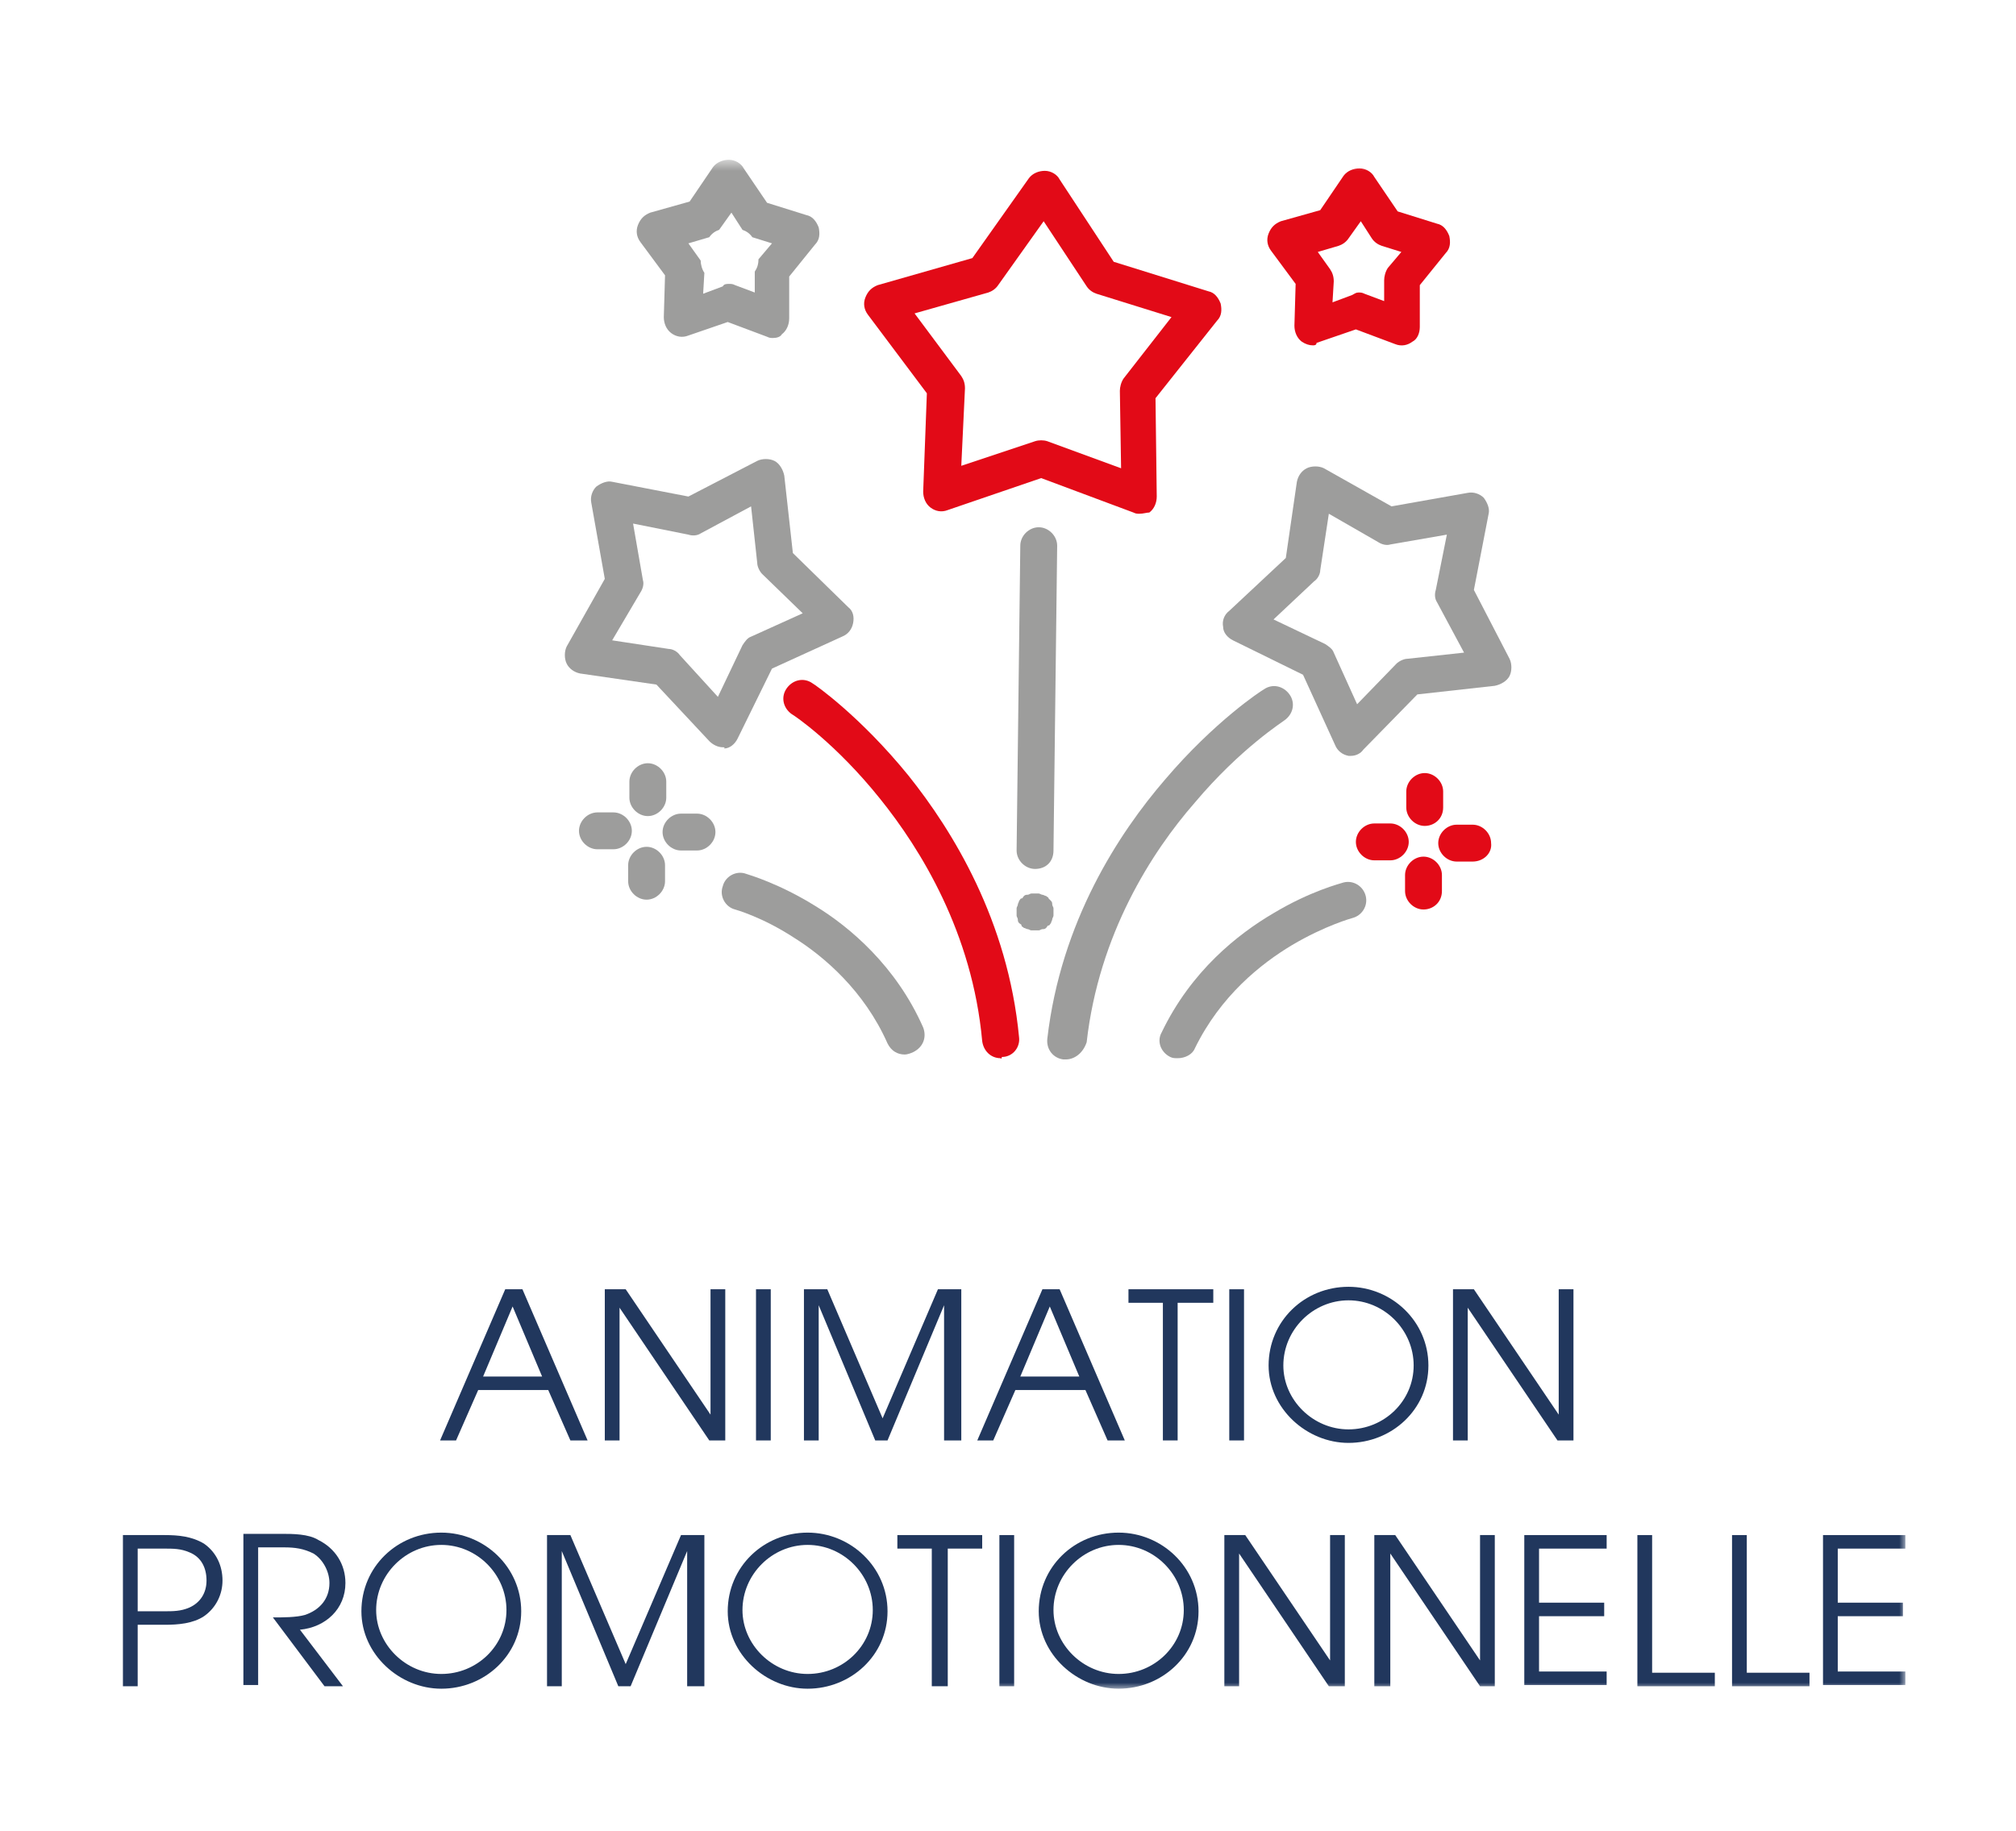 <?xml version="1.0" encoding="UTF-8"?>
<svg width="164px" height="149px" viewBox="0 0 164 149" version="1.1" xmlns="http://www.w3.org/2000/svg" xmlns:xlink="http://www.w3.org/1999/xlink">
    <!-- Generator: Sketch 57.1 (83088) - https://sketch.com -->
    <title>infographie-3</title>
    <desc>Created with Sketch.</desc>
    <defs>
        <polygon id="path-1" points="0 125 145 125 145 0.6 0 0.6"></polygon>
    </defs>
    <g id="infographie-3" stroke="none" stroke-width="1" fill="none" fill-rule="evenodd">
        <g id="Group-53" transform="translate(10, 12)">
            <path d="M31.7,94.3 L29.3,100 L34.1,100 L31.7,94.3 Z M36.4,105.199 L34.6,101.1 L28.9,101.1 L27.1,105.199 L25.8,105.199 L31.1,92.9 L32.5,92.9 L37.8,105.199 L36.4,105.199 Z" id="Fill-1" fill="#21375D"></path>
            <polygon id="Fill-2" fill="#21375D" points="47.7 105.2 40.4 94.4 40.4 105.2 39.2 105.2 39.2 92.9 40.9 92.9 47.8 103.1 47.8 92.9 49 92.9 49 105.2"></polygon>
            <polygon id="Fill-3" fill="#21375D" points="51.5 105.2 52.7 105.2 52.7 92.9 51.5 92.9"></polygon>
            <polygon id="Fill-4" fill="#21375D" points="66.8 105.2 66.8 94.2 62.2 105.2 61.2 105.2 56.6 94.2 56.6 105.2 55.4 105.2 55.4 92.9 57.3 92.9 61.8 103.4 66.3 92.9 68.2 92.9 68.2 105.2"></polygon>
            <path d="M75.4,94.3 L73.001,100 L77.8,100 L75.4,94.3 Z M80.1,105.199 L78.3,101.1 L72.6,101.1 L70.8,105.199 L69.501,105.199 L74.8,92.9 L76.201,92.9 L81.501,105.199 L80.1,105.199 Z" id="Fill-5" fill="#21375D"></path>
            <polygon id="Fill-6" fill="#21375D" points="85.8 94 85.8 105.199 84.6 105.199 84.6 94 81.8 94 81.8 92.899 88.7 92.899 88.7 94"></polygon>
            <polygon id="Fill-7" fill="#21375D" points="90 105.2 91.2 105.2 91.2 92.9 90 92.9"></polygon>
            <g id="Group-52" transform="translate(0, 0.4)">
                <path d="M99.7,93.4 C96.8,93.4 94.399,95.799 94.399,98.7 C94.399,101.5 96.8,103.9 99.7,103.9 C102.599,103.9 105,101.6 105,98.7 C105,95.799 102.599,93.4 99.7,93.4 M99.7,105 C96.3,105 93.2,102.2 93.2,98.7 C93.2,95.1 96.099,92.299 99.7,92.299 C103.2,92.299 106.2,95.1 106.2,98.7 C106.2,102.299 103.2,105 99.7,105" id="Fill-8" fill="#21375D"></path>
                <polygon id="Fill-10" fill="#21375D" points="116.7 104.8 109.399 94 109.399 104.8 108.2 104.8 108.2 92.5 109.899 92.5 116.8 102.7 116.8 92.5 118 92.5 118 104.8"></polygon>
                <path d="M5.4,113.9 C4.7,113.6 4.1,113.6 3.3,113.6 L1.2,113.6 L1.2,118.7 L3.3,118.7 C4.1,118.7 4.7,118.7 5.4,118.4 C6.3,118 6.8,117.2 6.8,116.2 C6.8,115.2 6.4,114.299 5.4,113.9 M6.6,119.1 C5.7,119.7 4.5,119.799 3.4,119.799 L1.2,119.799 L1.2,124.799 L0,124.799 L0,112.5 L3.4,112.5 C4.5,112.5 5.6,112.6 6.6,113.2 C7.6,113.9 8.1,115 8.1,116.2 C8.1,117.299 7.6,118.4 6.6,119.1" id="Fill-12" fill="#21375D"></path>
                <path d="M14.4,120.2 L17.9,124.8 L16.4,124.8 L12.2,119.2 C13,119.2 14.1,119.2 14.8,119 C16,118.6 16.8,117.7 16.8,116.4 C16.8,115.5 16.3,114.5 15.5,114 C14.7,113.6 14,113.5 13.1,113.5 L11,113.5 L11,124.7 L9.8,124.7 L9.8,112.4 L12.9,112.4 C13.8,112.4 15.1,112.4 15.9,112.9 C17.3,113.6 18.1,114.9 18.1,116.4 C18.1,118.5 16.5,120 14.4,120.2" id="Fill-14" fill="#21375D"></path>
                <path d="M25.9,113.3 C23,113.3 20.6,115.7 20.6,118.601 C20.6,121.401 23,123.8 25.9,123.8 C28.8,123.8 31.2,121.5 31.2,118.601 C31.2,115.7 28.8,113.3 25.9,113.3 M25.9,125 C22.5,125 19.4,122.2 19.4,118.7 C19.4,115.101 22.3,112.3 25.9,112.3 C29.4,112.3 32.4,115.101 32.4,118.7 C32.4,122.3 29.4,125 25.9,125" id="Fill-16" fill="#21375D"></path>
                <polygon id="Fill-18" fill="#21375D" points="45.9 124.8 45.9 113.8 41.3 124.8 40.3 124.8 35.7 113.8 35.7 124.8 34.5 124.8 34.5 112.5 36.4 112.5 40.9 123 45.4 112.5 47.3 112.5 47.3 124.8"></polygon>
                <path d="M55.7,113.3 C52.8,113.3 50.4,115.7 50.4,118.601 C50.4,121.401 52.8,123.8 55.7,123.8 C58.6,123.8 61,121.5 61,118.601 C61,115.7 58.6,113.3 55.7,113.3 M55.7,125 C52.3,125 49.2,122.2 49.2,118.7 C49.2,115.101 52.1,112.3 55.7,112.3 C59.2,112.3 62.2,115.101 62.2,118.7 C62.2,122.3 59.2,125 55.7,125" id="Fill-20" fill="#21375D"></path>
                <polygon id="Fill-22" fill="#21375D" points="67.1 113.6 67.1 124.799 65.8 124.799 65.8 113.6 63 113.6 63 112.499 69.9 112.499 69.9 113.6"></polygon>
                <mask id="mask-2" fill="white">
                    <use xlink:href="#path-1"></use>
                </mask>
                <g id="Clip-25"></g>
                <polygon id="Fill-24" fill="#21375D" mask="url(#mask-2)" points="71.3 124.8 72.5 124.8 72.5 112.5 71.3 112.5"></polygon>
                <path d="M81,113.3 C78.1,113.3 75.7,115.7 75.7,118.601 C75.7,121.401 78.1,123.8 81,123.8 C83.899,123.8 86.3,121.5 86.3,118.601 C86.3,115.7 83.899,113.3 81,113.3 M81,125 C77.6,125 74.5,122.2 74.5,118.7 C74.5,115.101 77.399,112.3 81,112.3 C84.5,112.3 87.5,115.101 87.5,118.7 C87.5,122.3 84.5,125 81,125" id="Fill-26" fill="#21375D" mask="url(#mask-2)"></path>
                <polygon id="Fill-27" fill="#21375D" mask="url(#mask-2)" points="98.1 124.8 90.8 114 90.8 124.8 89.6 124.8 89.6 112.5 91.3 112.5 98.201 122.7 98.201 112.5 99.4 112.5 99.4 124.8"></polygon>
                <polygon id="Fill-28" fill="#21375D" mask="url(#mask-2)" points="110.4 124.8 103.1 114 103.1 124.8 101.8 124.8 101.8 112.5 103.501 112.5 110.4 122.7 110.4 112.5 111.6 112.5 111.6 124.8"></polygon>
                <polygon id="Fill-29" fill="#21375D" mask="url(#mask-2)" points="114 124.8 114 112.5 120.7 112.5 120.7 113.601 115.2 113.601 115.2 118 120.5 118 120.5 119.101 115.2 119.101 115.2 123.601 120.7 123.601 120.7 124.7 114 124.7"></polygon>
                <polygon id="Fill-30" fill="#21375D" mask="url(#mask-2)" points="123.2 124.8 123.2 112.5 124.399 112.5 124.399 123.7 129.5 123.7 129.5 124.8"></polygon>
                <polygon id="Fill-31" fill="#21375D" mask="url(#mask-2)" points="130.9 124.8 130.9 112.5 132.1 112.5 132.1 123.7 137.201 123.7 137.201 124.8"></polygon>
                <polygon id="Fill-32" fill="#21375D" mask="url(#mask-2)" points="138.3 124.8 138.3 112.5 145 112.5 145 113.601 139.5 113.601 139.5 118 144.8 118 144.8 119.101 139.5 119.101 139.5 123.601 145 123.601 145 124.7 138.3 124.7"></polygon>
                <path d="M64.4,13.1 L68.2,18.2 C68.4,18.5 68.5,18.8 68.5,19.2 L68.2,25.5 L74.2,23.5 C74.5,23.4 74.9,23.4 75.2,23.5 L81.2,25.7 L81.1,19.4 C81.1,19.1 81.2,18.7 81.4,18.4 L85.3,13.4 L79.2,11.5 C78.9,11.4 78.6,11.2 78.4,10.9 L74.9,5.6 L71.2,10.8 C71,11.1 70.7,11.3 70.4,11.4 L64.4,13.1 Z M82.7,29.4 C82.5,29.4 82.4,29.4 82.2,29.3 L74.7,26.5 L67.1,29.1 C66.6,29.3 66.1,29.2 65.7,28.9 C65.3,28.6 65.1,28.1 65.1,27.6 L65.4,19.6 L60.6,13.2 C60.3,12.8 60.2,12.3 60.4,11.8 C60.6,11.3 60.9,11 61.4,10.8 L69.1,8.6 L73.7,2.1 C74,1.7 74.5,1.5 75,1.5 C75.5,1.5 76,1.8 76.2,2.2 L80.6,8.9 L88.3,11.3 C88.8,11.4 89.1,11.8 89.3,12.3 C89.4,12.8 89.4,13.3 89,13.7 L84,20 L84.1,28 C84.1,28.5 83.9,29 83.5,29.3 C83.3,29.3 83,29.4 82.7,29.4 L82.7,29.4 Z" id="Fill-33" fill="#E20A17" mask="url(#mask-2)"></path>
                <path d="M100.5,11.4 C100.7,11.4 100.8,11.4 101,11.5 L102.6,12.1 L102.6,10.4 C102.6,10.1 102.7,9.7 102.899,9.4 L104,8.1 L102.399,7.6 C102.1,7.5 101.8,7.3 101.6,7 L100.7,5.6 L99.7,7 C99.5,7.3 99.2,7.5 98.899,7.6 L97.2,8.1 L98.2,9.5 C98.399,9.8 98.5,10.1 98.5,10.5 L98.399,12.2 L100,11.6 C100.2,11.5 100.3,11.4 100.5,11.4 M96.8,15.7 C96.5,15.7 96.2,15.6 95.899,15.4 C95.5,15.1 95.3,14.6 95.3,14.1 L95.399,10.7 L93.399,8 C93.1,7.6 93,7.1 93.2,6.6 C93.399,6.1 93.7,5.8 94.2,5.6 L97.399,4.7 L99.3,1.9 C99.6,1.5 100.1,1.3 100.6,1.3 C101.1,1.3 101.6,1.6 101.8,2 L103.7,4.8 L106.899,5.8 C107.399,5.9 107.7,6.3 107.899,6.8 C108,7.3 108,7.8 107.6,8.2 L105.5,10.8 L105.5,14.2 C105.5,14.7 105.3,15.2 104.899,15.4 C104.5,15.7 104,15.8 103.5,15.6 L100.3,14.4 L97.1,15.5 C97.1,15.7 96.899,15.7 96.8,15.7" id="Fill-34" fill="#E20A17" mask="url(#mask-2)"></path>
                <path d="M49.3,10.7 C49.5,10.7 49.6,10.7 49.8,10.8 L51.4,11.4 L51.4,9.7 C51.6,9.4 51.7,9.1 51.7,8.7 L52.8,7.4 L51.2,6.9 C51,6.6 50.7,6.4 50.4,6.3 L49.5,4.9 L48.5,6.3 C48.2,6.4 47.9,6.6 47.7,6.9 L46,7.4 L47,8.8 C47,9.1 47.1,9.5 47.3,9.8 L47.2,11.5 L48.8,10.9 C48.9,10.7 49.1,10.7 49.3,10.7 M52.9,15.1 C52.7,15.1 52.6,15.1 52.4,15 L49.2,13.8 L46,14.9 C45.5,15.1 45,15 44.6,14.7 C44.2,14.4 44,13.9 44,13.4 L44.1,10 L42.1,7.3 C41.8,6.9 41.7,6.4 41.9,5.9 C42.1,5.4 42.4,5.1 42.9,4.9 L46.1,4 L48,1.2 C48.3,0.8 48.8,0.6 49.3,0.6 C49.8,0.6 50.3,0.9 50.5,1.3 L52.4,4.1 L55.6,5.1 C56.1,5.2 56.4,5.6 56.6,6.1 C56.7,6.6 56.7,7.1 56.3,7.5 L54.2,10.1 L54.2,13.5 C54.2,14 54,14.5 53.6,14.8 C53.5,15 53.2,15.1 52.9,15.1" id="Fill-35" fill="#9D9D9C" mask="url(#mask-2)"></path>
                <path d="M74.2,63.3 L73.899,63.3 C73.8,63.3 73.7,63.2 73.599,63.2 C73.5,63.2 73.399,63.101 73.3,63.101 C73.2,63 73.099,63 73.099,62.901 C73.099,62.8 73,62.8 72.899,62.7 C72.8,62.601 72.8,62.5 72.8,62.401 C72.8,62.3 72.7,62.2 72.7,62.101 L72.7,61.8 L72.7,61.5 C72.7,61.401 72.8,61.3 72.8,61.2 C72.8,61.101 72.899,61 72.899,60.901 C73,60.8 73,60.7 73.099,60.7 C73.2,60.7 73.2,60.601 73.3,60.5 C73.399,60.401 73.5,60.401 73.599,60.401 C73.7,60.401 73.8,60.3 73.899,60.3 L74.5,60.3 C74.599,60.3 74.7,60.401 74.8,60.401 C74.899,60.401 75,60.5 75.099,60.5 C75.2,60.601 75.3,60.601 75.3,60.7 L75.5,60.901 C75.599,61 75.599,61.101 75.599,61.2 C75.599,61.3 75.7,61.401 75.7,61.5 L75.7,61.8 L75.7,62.101 C75.7,62.2 75.599,62.3 75.599,62.401 C75.599,62.5 75.5,62.601 75.5,62.7 C75.399,62.8 75.399,62.901 75.3,62.901 C75.2,62.901 75.2,63 75.099,63.101 C75,63.2 74.899,63.2 74.8,63.2 C74.7,63.2 74.599,63.3 74.5,63.3 L74.2,63.3 Z" id="Fill-36" fill="#9D9D9C" mask="url(#mask-2)"></path>
                <path d="M74.2,58.3 C73.399,58.3 72.7,57.601 72.7,56.8 L73,32 C73,31.2 73.7,30.5 74.5,30.5 C75.3,30.5 76,31.2 76,32 L75.7,56.8 C75.7,57.7 75.099,58.3 74.2,58.3" id="Fill-37" fill="#9D9D9C" mask="url(#mask-2)"></path>
                <path d="M93.6,38 L97.8,40 C98.1,40.2 98.4,40.4 98.5,40.7 L100.4,44.9 L103.6,41.6 C103.8,41.4 104.201,41.2 104.5,41.2 L109.1,40.7 L106.9,36.6 C106.701,36.3 106.701,35.9 106.8,35.6 L107.701,31.1 L103.1,31.9 C102.8,32 102.4,31.9 102.1,31.7 L98.1,29.4 L97.4,34 C97.4,34.3 97.201,34.7 96.9,34.9 L93.6,38 Z M99.9,49.1 L99.701,49.1 C99.201,49 98.8,48.7 98.6,48.2 L96,42.5 L90.3,39.7 C89.9,39.5 89.5,39.1 89.5,38.6 C89.4,38.1 89.6,37.6 90,37.3 L94.6,33 L95.5,26.8 C95.6,26.3 95.9,25.9 96.3,25.7 C96.701,25.5 97.3,25.5 97.701,25.7 L103.201,28.8 L109.4,27.7 C109.9,27.6 110.4,27.8 110.701,28.1 C111,28.5 111.201,29 111.1,29.4 L109.9,35.6 L112.8,41.2 C113,41.6 113,42.2 112.8,42.6 C112.6,43 112.1,43.3 111.6,43.4 L105.3,44.1 L100.9,48.6 C100.701,48.9 100.3,49.1 99.9,49.1 L99.9,49.1 Z" id="Fill-38" fill="#9D9D9C" mask="url(#mask-2)"></path>
                <path d="M76.7,73.8 L76.5,73.8 C75.7,73.7 75.099,73 75.2,72.101 C76.3,62.601 81,55.401 84.8,51 C88.8,46.3 92.599,43.8 92.8,43.7 C93.5,43.2 94.399,43.401 94.899,44.1 C95.399,44.8 95.2,45.7 94.5,46.2 C94.399,46.3 90.899,48.5 87.2,52.901 C83.7,56.901 79.399,63.601 78.399,72.401 C78.099,73.3 77.399,73.8 76.7,73.8" id="Fill-39" fill="#9D9D9C" mask="url(#mask-2)"></path>
                <path d="M39.8,39.7 L44.4,40.4 C44.7,40.4 45.1,40.6 45.3,40.9 L48.4,44.3 L50.4,40.1 C50.6,39.8 50.8,39.5 51.1,39.4 L55.3,37.5 L52,34.3 C51.8,34.1 51.6,33.7 51.6,33.4 L51.1,28.8 L47,31 C46.7,31.2 46.3,31.2 46,31.1 L41.5,30.2 L42.3,34.8 C42.4,35.1 42.3,35.5 42.1,35.8 L39.8,39.7 Z M48.8,48.4 C48.4,48.4 48,48.2 47.7,47.9 L43.4,43.3 L37.2,42.4 C36.7,42.3 36.3,42 36.1,41.6 C35.9,41.2 35.9,40.6 36.1,40.2 L39.2,34.7 L38.1,28.5 C38,28 38.2,27.5 38.5,27.2 C38.9,26.9 39.4,26.7 39.8,26.8 L46,28 L51.6,25.1 C52,24.9 52.6,24.9 53,25.1 C53.4,25.3 53.7,25.8 53.8,26.3 L54.5,32.6 L59,37 C59.4,37.3 59.5,37.8 59.4,38.3 C59.3,38.8 59,39.2 58.5,39.4 L52.8,42 L50,47.7 C49.8,48.1 49.4,48.5 48.9,48.5 C49,48.4 48.9,48.4 48.8,48.4 L48.8,48.4 Z" id="Fill-40" fill="#9D9D9C" mask="url(#mask-2)"></path>
                <path d="M71.4,73.7 C70.6,73.7 70.001,73.1 69.9,72.3 C69.1,63.5 64.9,56.7 61.6,52.6 C58.001,48.1 54.6,45.8 54.4,45.7 C53.7,45.2 53.501,44.3 54.001,43.6 C54.501,42.9 55.4,42.7 56.1,43.2 C56.3,43.3 60.001,45.9 63.9,50.7 C67.501,55.2 72.001,62.5 72.9,72 C73.001,72.8 72.4,73.6 71.501,73.6 C71.501,73.7 71.4,73.8 71.4,73.7" id="Fill-41" fill="#E20A17" mask="url(#mask-2)"></path>
                <path d="M85.8,73.7 C85.6,73.7 85.4,73.7 85.2,73.6 C84.4,73.2 84.1,72.3 84.5,71.6 C86.9,66.6 90.7,63.6 93.6,61.9 C96.6,60.1 99,59.5 99.3,59.4 C100.1,59.2 100.9,59.7 101.1,60.5 C101.3,61.3 100.8,62.1 100,62.3 C100,62.3 97.8,62.9 95.1,64.5 C92.6,66 89.3,68.6 87.2,72.9 C87,73.4 86.4,73.7 85.8,73.7" id="Fill-42" fill="#9D9D9C" mask="url(#mask-2)"></path>
                <path d="M63.6,73.4 C63,73.4 62.5,73.1 62.2,72.5 C60.3,68.2 57,65.4 54.6,63.9 C52,62.2 49.8,61.6 49.8,61.6 C49,61.4 48.5,60.5 48.8,59.7 C49,58.9 49.9,58.4 50.7,58.7 C51,58.799 53.4,59.5 56.3,61.299 C59.1,63 62.9,66.2 65.1,71.2 C65.4,72 65.1,72.799 64.3,73.2 C64.1,73.299 63.8,73.4 63.6,73.4" id="Fill-43" fill="#9D9D9C" mask="url(#mask-2)"></path>
                <path d="M105.9,54.8 C105.1,54.8 104.4,54.1 104.4,53.3 L104.4,52 C104.4,51.2 105.1,50.5 105.9,50.5 C106.701,50.5 107.4,51.2 107.4,52 L107.4,53.3 C107.4,54.2 106.701,54.8 105.9,54.8" id="Fill-44" fill="#E20A17" mask="url(#mask-2)"></path>
                <path d="M105.8,61.6 C105,61.6 104.3,60.9 104.3,60.1 L104.3,58.799 C104.3,57.999 105,57.299 105.8,57.299 C106.6,57.299 107.3,57.999 107.3,58.799 L107.3,60.1 C107.3,60.999 106.6,61.6 105.8,61.6" id="Fill-45" fill="#E20A17" mask="url(#mask-2)"></path>
                <path d="M109.8,57.7 L108.5,57.7 C107.7,57.7 107,57 107,56.2 C107,55.4 107.7,54.7 108.5,54.7 L109.8,54.7 C110.6,54.7 111.3,55.4 111.3,56.2 C111.4,57 110.7,57.7 109.8,57.7" id="Fill-46" fill="#E20A17" mask="url(#mask-2)"></path>
                <path d="M103.1,57.6 L101.8,57.6 C101,57.6 100.3,56.9 100.3,56.1 C100.3,55.299 101,54.6 101.8,54.6 L103.1,54.6 C103.9,54.6 104.6,55.299 104.6,56.1 C104.6,56.9 103.9,57.6 103.1,57.6" id="Fill-47" fill="#E20A17" mask="url(#mask-2)"></path>
                <path d="M42.7,54 C41.9,54 41.2,53.3 41.2,52.5 L41.2,51.2 C41.2,50.4 41.9,49.7 42.7,49.7 C43.5,49.7 44.2,50.4 44.2,51.2 L44.2,52.5 C44.2,53.3 43.5,54 42.7,54" id="Fill-48" fill="#9D9D9C" mask="url(#mask-2)"></path>
                <path d="M42.6,60.8 C41.8,60.8 41.1,60.101 41.1,59.3 L41.1,58 C41.1,57.2 41.8,56.5 42.6,56.5 C43.4,56.5 44.1,57.2 44.1,58 L44.1,59.3 C44.1,60.101 43.4,60.8 42.6,60.8" id="Fill-49" fill="#9D9D9C" mask="url(#mask-2)"></path>
                <path d="M46.7,56.8 L45.4,56.8 C44.6,56.8 43.9,56.101 43.9,55.3 C43.9,54.5 44.6,53.8 45.4,53.8 L46.7,53.8 C47.5,53.8 48.2,54.5 48.2,55.3 C48.2,56.101 47.5,56.8 46.7,56.8" id="Fill-50" fill="#9D9D9C" mask="url(#mask-2)"></path>
                <path d="M39.9,56.7 L38.6,56.7 C37.8,56.7 37.1,56 37.1,55.2 C37.1,54.4 37.8,53.7 38.6,53.7 L39.9,53.7 C40.7,53.7 41.4,54.4 41.4,55.2 C41.4,56 40.7,56.7 39.9,56.7" id="Fill-51" fill="#9D9D9C" mask="url(#mask-2)"></path>
            </g>
        </g>
    </g>
</svg>